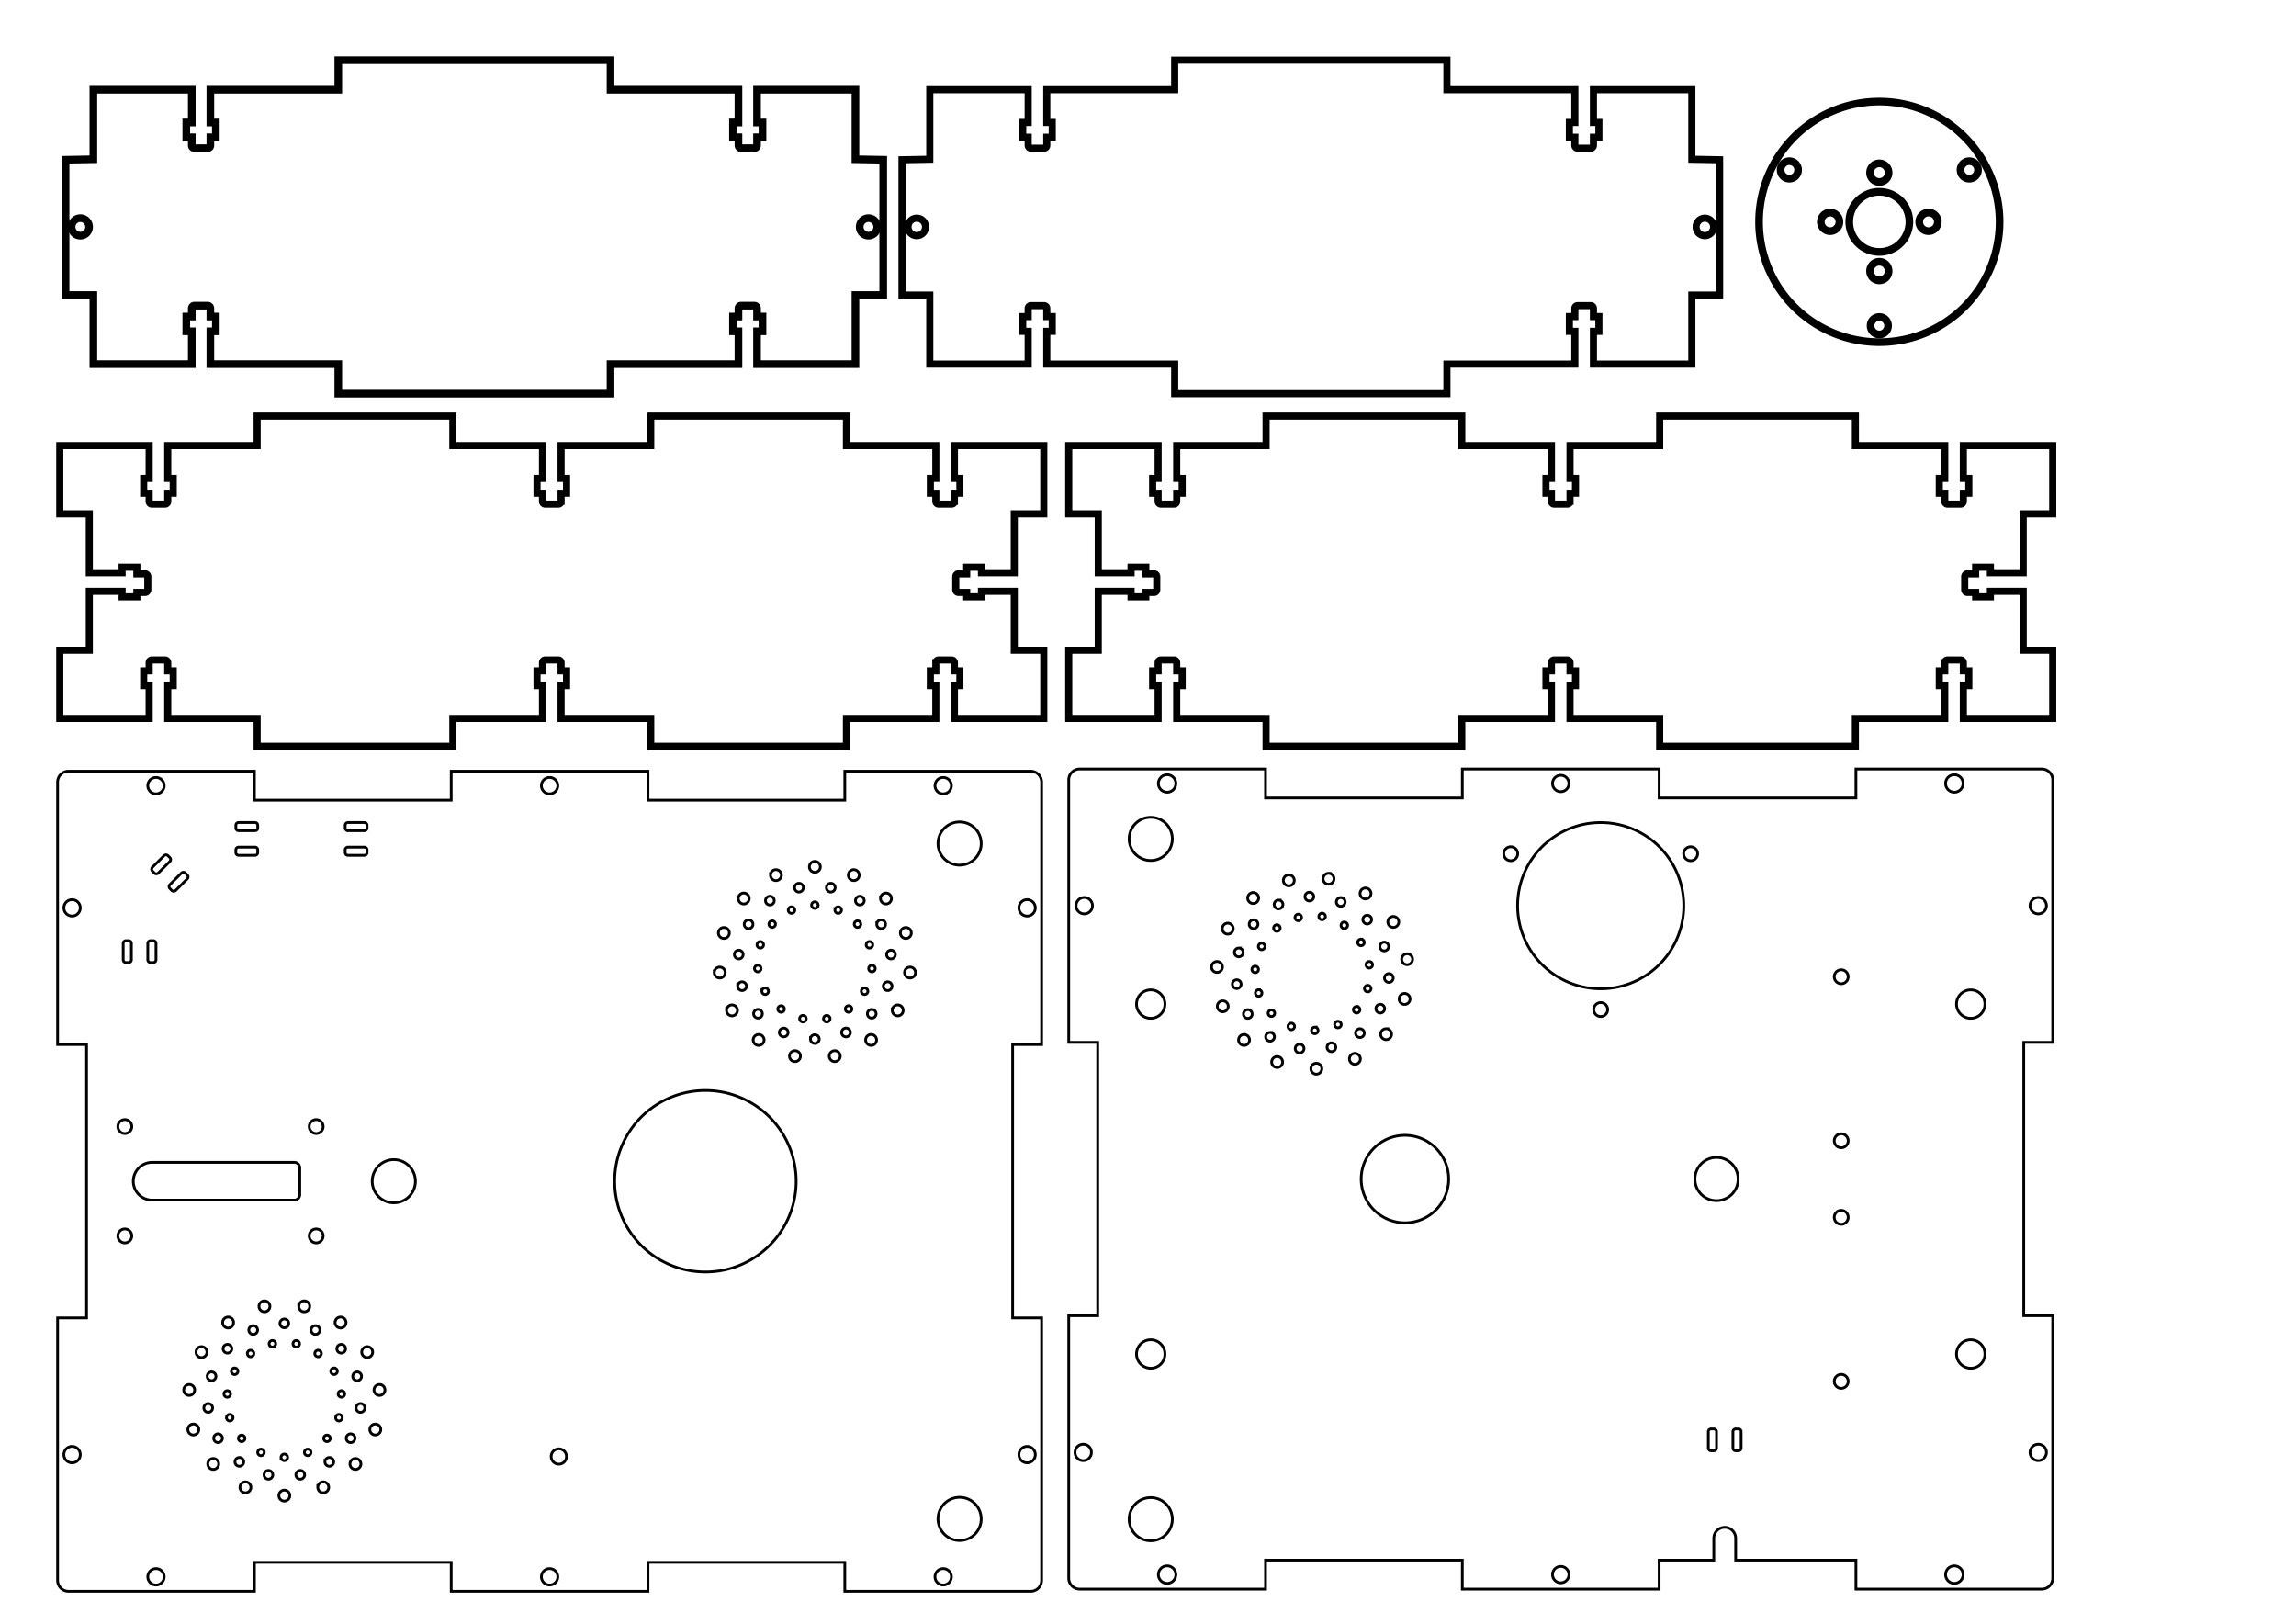 <?xml version="1.0" encoding="UTF-8" standalone="no"?>
<!-- Created with Inkscape (http://www.inkscape.org/) -->

<svg
   xmlns:shaper="http://www.shapertools.com/namespaces/shaper"
   xmlns:dc="http://purl.org/dc/elements/1.1/"
   xmlns:cc="http://creativecommons.org/ns#"
   xmlns:rdf="http://www.w3.org/1999/02/22-rdf-syntax-ns#"
   xmlns:svg="http://www.w3.org/2000/svg"
   xmlns="http://www.w3.org/2000/svg"
   xmlns:sodipodi="http://sodipodi.sourceforge.net/DTD/sodipodi-0.dtd"
   xmlns:inkscape="http://www.inkscape.org/namespaces/inkscape"
   width="420mm"
   height="297mm"
   viewBox="0 0 420 297"
   version="1.1"
   id="svg1033"
   inkscape:version="0.92.5 (2060ec1f9f, 2020-04-08)"
   sodipodi:docname="PMMA_A3_Laser-cutV2.svg"
   inkscape:export-filename="/media/guillaume/D-PC/KAL/Technique/ReducteurV3.0/legende_decoupePMMAA3.png"
   inkscape:export-xdpi="60.476189"
   inkscape:export-ydpi="60.476189">
  <defs
     id="defs1027" />
  <sodipodi:namedview
     id="base"
     pagecolor="#ffffff"
     bordercolor="#666666"
     borderopacity="1.0"
     inkscape:pageopacity="0.0"
     inkscape:pageshadow="2"
     inkscape:zoom="0.7"
     inkscape:cx="621.21886"
     inkscape:cy="670.70767"
     inkscape:document-units="mm"
     inkscape:current-layer="layer1"
     showgrid="false"
     inkscape:window-width="1872"
     inkscape:window-height="1016"
     inkscape:window-x="48"
     inkscape:window-y="27"
     inkscape:window-maximized="1" />
  <g
     inkscape:label="Calque 1"
     inkscape:groupmode="layer"
     id="layer1">
    <path
       style="vector-effect:non-scaling-stroke;fill:none;stroke:#000000;stroke-width:1.3;stroke-miterlimit:4;stroke-dasharray:none;stroke-opacity:1;fill-opacity:1"
       id="path2"
       shaper:pathType="exterior"
       shaper:cutDepth="0"
       d="m 82.837,131.4 h 16.4 v -6 h -1 v -2.7 h 1 v -1.5 a 0.5,0.5 0 0 1 0.5,-0.5 h 2.4 a 0.5,0.5 0 0 1 0.5,0.5 v 1.5 h 1 v 2.7 h -1 v 6 h 16.4 v 5.1 h 35.8 v -5.1 h 16.35 v -6 h -1 v -2.7 h 1 v -1.5 a 0.5,0.5 0 0 1 0.5,-0.5 h 2.4 a 0.5,0.5 0 0 1 0.5,0.5 v 1.5 h 1 v 2.7 h -1 v 6 h 16.35 v -12.475 h -5.4 V 108.15 h -6 v 1 h -2.7 v -0.798 h -1.5 a 0.5,0.5 0 0 1 -0.5,-0.5 v -2.4 a 0.5,0.5 0 0 1 0.5,-0.5 h 1.5 V 103.75 h 2.7 v 1 h 6 V 93.975 h 5.4 V 81.5 h -16.35 v 6 h 1 v 2.7 h -1 v 1.5 a 0.5,0.5 0 0 1 -0.5,0.5 h -2.4 a 0.5,0.5 0 0 1 -0.5,-0.5 v -1.5 h -1 v -2.7 h 1 V 81.5 h -16.35 v -5.4 h -35.8 V 81.5 h -16.4 v 6 h 1 v 2.7 h -1 v 1.5 a 0.5,0.5 0 0 1 -0.5,0.5 h -2.4 a 0.5,0.5 0 0 1 -0.5,-0.5 v -1.5 h -1 v -2.7 h 1 V 81.5 h -16.4 v -5.4 h -35.8 V 81.5 h -16.35 v 6 h 1 v 2.7 h -1 v 1.5 a 0.5,0.5 0 0 1 -0.5,0.5 h -2.4 a 0.5,0.5 0 0 1 -0.5,-0.5 v -1.5 h -1 v -2.7 h 1 V 81.5 h -16.35 v 12.475 h 5.4 V 104.75 h 6 v -1 h 2.7 v 1.202 h 1.5 a 0.5,0.5 0 0 1 0.5,0.5 v 2.4 a 0.5,0.5 0 0 1 -0.5,0.5 h -1.5 V 109.15 h -2.7 v -1 h -6 v 10.775 h -5.4 V 131.4 h 16.35 v -6 h -1 v -2.7 h 1 v -1.5 a 0.5,0.5 0 0 1 0.5,-0.5 h 2.4 a 0.5,0.5 0 0 1 0.5,0.5 v 1.5 h 1 v 2.7 h -1 v 6 h 16.35 v 5.1 h 35.8 z"
       inkscape:connector-curvature="0" />
    <path
       inkscape:connector-curvature="0"
       d="m 214.882,66.6 v 5.4 h 49.8 v -5.4 h 23.4 v -6 h -1 v -2.7 h 1 v -1.5 a 0.5,0.5 0 0 1 0.5,-0.5 h 2.4 a 0.5,0.5 0 0 1 0.5,0.5 v 1.5 h 1 v 2.7 h -1 v 6 h 18 V 53.969 h 5.082 V 29.219 l -5.082,-0.094 v -12.725 h -18 v 6 h 1 v 2.7 h -1 v 1.5 a 0.5,0.5 0 0 1 -0.5,0.5 h -2.4 a 0.5,0.5 0 0 1 -0.5,-0.5 v -1.5 h -1 v -2.7 h 1 v -6 h -23.4 v -5.4 h -49.8 v 5.4 h -23.4 v 6 h 1 v 2.7 h -1 v 1.5 a 0.5,0.5 0 0 1 -0.5,0.5 h -2.4 a 0.5,0.5 0 0 1 -0.5,-0.5 v -1.5 h -1 v -2.7 h 1 v -6 h -18 v 12.725 l -5.082,0.094 v 24.75 h 5.082 v 12.631 h 18 v -6 h -1 v -2.7 h 1 v -1.5 a 0.5,0.5 0 0 1 0.5,-0.5 h 2.4 a 0.5,0.5 0 0 1 0.5,0.5 v 1.5 h 1 v 2.7 h -1 v 6 z"
       shaper:cutDepth="0"
       shaper:pathType="exterior"
       id="path2-3"
       style="vector-effect:non-scaling-stroke;fill:none;stroke:#000000;stroke-width:1.3;stroke-miterlimit:4;stroke-dasharray:none;stroke-opacity:1" />
    <path
       inkscape:connector-curvature="0"
       d="m 310.264,41.5 a 1.6,1.6 0 1 0 3.2,0 1.6,1.6 0 1 0 -3.2,0 z"
       shaper:cutDepth="0"
       shaper:pathType="interior"
       id="path4"
       style="vector-effect:non-scaling-stroke;fill:none;stroke:#000000;stroke-width:1.3;stroke-miterlimit:4;stroke-dasharray:none;stroke-opacity:1" />
    <path
       inkscape:connector-curvature="0"
       d="m 166.1,41.5 a 1.6,1.6 0 1 0 3.2,0 1.6,1.6 0 1 0 -3.2,0 z"
       shaper:cutDepth="0"
       shaper:pathType="interior"
       id="path6"
       style="vector-effect:non-scaling-stroke;fill:none;stroke:#000000;stroke-width:1.3;stroke-miterlimit:4;stroke-dasharray:none;stroke-opacity:1" />
    <path
       inkscape:connector-curvature="0"
       style="vector-effect:non-scaling-stroke;fill:none;stroke:#000000;stroke-width:1.4;stroke-opacity:1;stroke-miterlimit:4;stroke-dasharray:none"
       id="path2-61"
       shaper:pathType="exterior"
       shaper:cutDepth="0"
       d="m 321.781,40.578 a 22,22 0 1 0 44,0 22,22 0 1 0 -44,0 z" />
    <path
       inkscape:connector-curvature="0"
       style="vector-effect:non-scaling-stroke;fill:none;stroke:#000000;stroke-width:1.4;stroke-opacity:1;stroke-miterlimit:4;stroke-dasharray:none"
       id="path4-0"
       shaper:pathType="interior"
       shaper:cutDepth="0"
       d="m 342.081,49.578 a 1.7,1.7 0 1 0 3.4,0 1.7,1.7 0 1 0 -3.4,0 z" />
    <path
       inkscape:connector-curvature="0"
       style="vector-effect:non-scaling-stroke;fill:none;stroke:#000000;stroke-width:1.4;stroke-opacity:1;stroke-miterlimit:4;stroke-dasharray:none"
       id="path6-6"
       shaper:pathType="interior"
       shaper:cutDepth="0"
       d="m 351.081,40.578 a 1.7,1.7 0 1 0 3.4,0 1.7,1.7 0 1 0 -3.4,0 z" />
    <path
       inkscape:connector-curvature="0"
       style="vector-effect:non-scaling-stroke;fill:none;stroke:#000000;stroke-width:1.4;stroke-opacity:1;stroke-miterlimit:4;stroke-dasharray:none"
       id="path8-1"
       shaper:pathType="interior"
       shaper:cutDepth="0"
       d="m 325.726,31.078 a 1.6,1.6 0 1 0 3.2,0 1.6,1.6 0 1 0 -3.2,0 z" />
    <path
       inkscape:connector-curvature="0"
       style="vector-effect:non-scaling-stroke;fill:none;stroke:#000000;stroke-width:1.4;stroke-opacity:1;stroke-miterlimit:4;stroke-dasharray:none"
       id="path10-5"
       shaper:pathType="interior"
       shaper:cutDepth="0"
       d="m 342.181,59.578 a 1.6,1.6 0 1 0 3.2,0 1.6,1.6 0 1 0 -3.2,0 z" />
    <path
       inkscape:connector-curvature="0"
       style="vector-effect:non-scaling-stroke;fill:none;stroke:#000000;stroke-width:1.4;stroke-opacity:1;stroke-miterlimit:4;stroke-dasharray:none"
       id="path12-9"
       shaper:pathType="interior"
       shaper:cutDepth="0"
       d="m 358.635,31.078 a 1.6,1.6 0 1 0 3.2,0 1.6,1.6 0 1 0 -3.2,0 z" />
    <path
       inkscape:connector-curvature="0"
       style="vector-effect:non-scaling-stroke;fill:none;stroke:#000000;stroke-width:1.4;stroke-opacity:1;stroke-miterlimit:4;stroke-dasharray:none"
       id="path14-4"
       shaper:pathType="interior"
       shaper:cutDepth="0"
       d="m 333.081,40.578 a 1.7,1.7 0 1 0 3.4,0 1.7,1.7 0 1 0 -3.4,0 z" />
    <path
       inkscape:connector-curvature="0"
       style="vector-effect:non-scaling-stroke;fill:none;stroke:#000000;stroke-width:1.4;stroke-opacity:1;stroke-miterlimit:4;stroke-dasharray:none"
       id="path16-9"
       shaper:pathType="interior"
       shaper:cutDepth="0"
       d="m 342.081,31.578 a 1.7,1.7 0 1 0 3.4,0 1.7,1.7 0 1 0 -3.4,0 z" />
    <path
       inkscape:connector-curvature="0"
       style="vector-effect:non-scaling-stroke;fill:none;stroke:#000000;stroke-width:1.4;stroke-opacity:1;stroke-miterlimit:4;stroke-dasharray:none"
       id="path18-0"
       shaper:pathType="interior"
       shaper:cutDepth="0"
       d="m 338.281,40.578 a 5.5,5.5 0 1 0 11,0 5.5,5.5 0 1 0 -11,0 z" />
    <path
       style="vector-effect:non-scaling-stroke;fill:none;stroke:#000000;stroke-width:1.3;stroke-miterlimit:4;stroke-dasharray:none;stroke-opacity:1"
       id="path2-1"
       shaper:pathType="exterior"
       shaper:cutDepth="0"
       d="m 267.4,131.4 h 16.4 v -6 h -1 v -2.7 h 1 v -1.5 a 0.5,0.5 0 0 1 0.5,-0.5 h 2.4 a 0.5,0.5 0 0 1 0.5,0.5 v 1.5 h 1 v 2.7 h -1 v 6 h 16.4 v 5.1 h 35.8 v -5.1 h 16.35 v -6 h -1 v -2.7 h 1 v -1.5 a 0.5,0.5 0 0 1 0.5,-0.5 h 2.4 a 0.5,0.5 0 0 1 0.5,0.5 v 1.5 h 1 v 2.7 h -1 v 6 h 16.35 v -12.475 h -5.4 V 108.15 h -6 v 1 h -2.7 v -0.798 h -1.5 a 0.5,0.5 0 0 1 -0.5,-0.5 v -2.4 a 0.5,0.5 0 0 1 0.5,-0.5 h 1.5 V 103.75 h 2.7 v 1 h 6 V 93.975 h 5.4 V 81.5 h -16.35 v 6 h 1 v 2.7 h -1 v 1.5 a 0.5,0.5 0 0 1 -0.5,0.5 h -2.4 a 0.5,0.5 0 0 1 -0.5,-0.5 v -1.5 h -1 v -2.7 h 1 v -6 h -16.35 v -5.4 h -35.8 V 81.5 h -16.4 v 6 h 1 v 2.7 h -1 v 1.5 a 0.5,0.5 0 0 1 -0.5,0.5 h -2.4 a 0.5,0.5 0 0 1 -0.5,-0.5 v -1.5 h -1 v -2.7 h 1 v -6 h -16.4 v -5.4 h -35.8 V 81.5 H 215.25 v 6 h 1 v 2.7 h -1 v 1.5 a 0.5,0.5 0 0 1 -0.5,0.5 h -2.4 a 0.5,0.5 0 0 1 -0.5,-0.5 v -1.5 h -1 v -2.7 h 1 v -6 H 195.5 v 12.475 h 5.4 v 10.775 h 6 v -1 h 2.7 v 1.202 h 1.5 a 0.5,0.5 0 0 1 0.5,0.5 v 2.4 a 0.5,0.5 0 0 1 -0.5,0.5 h -1.5 V 109.15 h -2.7 v -1 h -6 v 10.775 h -5.4 V 131.4 h 16.35 v -6 h -1 v -2.7 h 1 v -1.5 a 0.5,0.5 0 0 1 0.5,-0.5 h 2.4 a 0.5,0.5 0 0 1 0.5,0.5 v 1.5 h 1 v 2.7 h -1 v 6 h 16.35 v 5.1 h 35.8 z"
       inkscape:connector-curvature="0" />
    <path
       inkscape:connector-curvature="0"
       d="m 61.882,66.6 v 5.4 H 111.682 v -5.4 h 23.4 v -6 h -1 v -2.7 h 1 v -1.5 a 0.5,0.5 0 0 1 0.5,-0.5 h 2.4 a 0.5,0.5 0 0 1 0.5,0.5 v 1.5 h 1 v 2.7 h -1 v 6 h 18 V 53.969 h 5.082 V 29.219 l -5.082,-0.094 v -12.725 h -18 v 6 h 1 v 2.7 h -1 v 1.5 a 0.5,0.5 0 0 1 -0.5,0.5 h -2.4 a 0.5,0.5 0 0 1 -0.5,-0.5 v -1.5 h -1 v -2.7 h 1 v -6 h -23.4 v -5.4 H 61.882 v 5.4 h -23.4 v 6 h 1 v 2.7 h -1 v 1.5 a 0.5,0.5 0 0 1 -0.5,0.5 h -2.4 a 0.5,0.5 0 0 1 -0.5,-0.5 v -1.5 h -1 v -2.7 h 1 v -6 h -18 v 12.725 l -5.082,0.094 v 24.75 h 5.082 v 12.631 h 18 v -6 h -1 v -2.7 h 1 v -1.5 a 0.5,0.5 0 0 1 0.5,-0.5 h 2.4 a 0.5,0.5 0 0 1 0.5,0.5 v 1.5 h 1 v 2.7 h -1 v 6 z"
       shaper:cutDepth="0"
       shaper:pathType="exterior"
       id="path2-3-3"
       style="vector-effect:non-scaling-stroke;fill:none;stroke:#000000;stroke-width:1.4;stroke-miterlimit:4;stroke-dasharray:none;stroke-opacity:1" />
    <path
       inkscape:connector-curvature="0"
       d="m 157.264,41.5 a 1.6,1.6 0 1 0 3.2,0 1.6,1.6 0 1 0 -3.2,0 z"
       shaper:cutDepth="0"
       shaper:pathType="interior"
       id="path4-04"
       style="vector-effect:non-scaling-stroke;fill:none;stroke:#000000;stroke-width:1.4;stroke-miterlimit:4;stroke-dasharray:none;stroke-opacity:1" />
    <path
       inkscape:connector-curvature="0"
       d="m 13.1,41.5 a 1.6,1.6 0 1 0 3.2,0 1.6,1.6 0 1 0 -3.2,0 z"
       shaper:cutDepth="0"
       shaper:pathType="interior"
       id="path6-4"
       style="vector-effect:non-scaling-stroke;fill:none;stroke:#000000;stroke-width:1.4;stroke-miterlimit:4;stroke-dasharray:none;stroke-opacity:1" />
    <path
       d="m 27.037,143.694 a 1.5,1.5 0 1 0 3,0 1.5,1.5 0 1 0 -3,0 z m 72,0 a 1.5,1.5 0 1 0 3,0 1.5,1.5 0 1 0 -3,0 z m 13.4,72.35 a 16.6,16.6 0 1 0 33.2,0 16.6,16.6 0 1 0 -33.2,0 z m 73.95,50 a 1.5,1.5 0 1 0 3,0 1.5,1.5 0 1 0 -3,0 z m -14.8,-111.765 a 3.95,3.95 0 1 0 7.9,0 3.95,3.95 0 1 0 -7.9,0 z m -103.5,61.765 a 3.95,3.95 0 1 0 7.9,0 3.95,3.95 0 1 0 -7.9,0 z m -56.4,-50 a 1.5,1.5 0 1 0 3,0 1.5,1.5 0 1 0 -3,0 z m 159.9,111.765 a 3.95,3.95 0 1 0 7.9,0 3.95,3.95 0 1 0 -7.9,0 z m -0.55,10.585 a 1.5,1.5 0 1 0 3,0 1.5,1.5 0 1 0 -3,0 z M 21.562,226.044 a 1.275,1.275 0 1 0 2.55,0 1.275,1.275 0 1 0 -2.55,0 z m 164.825,-60 a 1.5,1.5 0 1 0 3,0 1.5,1.5 0 1 0 -3,0 z m -174.7,100 a 1.5,1.5 0 1 0 3,0 1.5,1.5 0 1 0 -3,0 z m 89.134,0.346 a 1.4,1.4 0 1 0 2.8,0 1.4,1.4 0 1 0 -2.8,0 z M 171.037,143.694 a 1.5,1.5 0 1 0 3,0 1.5,1.5 0 1 0 -3,0 z m -144,144.7 a 1.5,1.5 0 1 0 3,0 1.5,1.5 0 1 0 -3,0 z m -5.475,-82.35 a 1.275,1.275 0 1 0 2.55,0 1.275,1.275 0 1 0 -2.55,0 z m 35,20 a 1.275,1.275 0 1 0 2.55,0 1.275,1.275 0 1 0 -2.55,0 z m -28.725,-6.55 a 3.45,3.45 0 0 1 0,-6.9 h 26 a 1,1 0 0 1 1,1 v 4.9 a 1,1 0 0 1 -1,1 z m 71.2,68.9 a 1.5,1.5 0 1 0 3,0 1.5,1.5 0 1 0 -3,0 z m -42.475,-82.35 a 1.275,1.275 0 1 0 2.55,0 1.275,1.275 0 1 0 -2.55,0 z m 99.928,-41.326 a 0.8,0.8 0 1 0 1.6,0 0.8,0.8 0 1 0 -1.6,0 z m 1.064,16.576 a 0.6,0.6 0 1 0 1.2,0 0.6,0.6 0 1 0 -1.2,0 z m -6.91,5.021 a 0.6,0.6 0 1 0 1.2,0 0.6,0.6 0 1 0 -1.2,0 z m -2.183,-20.771 a 0.6,0.6 0 1 0 1.2,0 0.6,0.6 0 1 0 -1.2,0 z m 13.115,14.826 a 0.8,0.8 0 1 0 1.6,0 0.8,0.8 0 1 0 -1.6,0 z m -26.52,-16.036 a 1,1 0 1 0 2,0 1,1 0 1 0 -2,0 z m 23.291,25.868 a 1,1 0 1 0 2,0 1,1 0 1 0 -2,0 z m -26.93,-19.566 a 1,1 0 1 0 2,0 1,1 0 1 0 -2,0 z m 24.847,-1.618 a 0.6,0.6 0 1 0 1.2,0 0.6,0.6 0 1 0 -1.2,0 z m -4.565,24.143 a 1,1 0 1 0 2,0 1,1 0 1 0 -2,0 z m -3.638,-34.618 a 1,1 0 1 0 2,0 1,1 0 1 0 -2,0 z m 6.572,25.995 a 0.6,0.6 0 1 0 1.2,0 0.6,0.6 0 1 0 -1.2,0 z M 54.124,269.738 a 0.8,0.8 0 1 0 1.6,0 0.8,0.8 0 1 0 -1.6,0 z m -6.981,-4.102 a 0.6,0.6 0 1 0 1.2,0 0.6,0.6 0 1 0 -1.2,0 z m 3.871,7.908 a 1,1 0 1 0 2,0 1,1 0 1 0 -2,0 z m 0.4,-7 a 0.6,0.6 0 1 0 1.2,0 0.6,0.6 0 1 0 -1.2,0 z M 45.519,243.254 a 0.8,0.8 0 1 0 1.6,0 0.8,0.8 0 1 0 -1.6,0 z m 16.337,11.692 a 0.6,0.6 0 1 0 1.2,0 0.6,0.6 0 1 0 -1.2,0 z m -20.429,4.342 a 0.6,0.6 0 1 0 1.2,0 0.6,0.6 0 1 0 -1.2,0 z M 57.585,247.549 a 0.6,0.6 0 1 0 1.2,0 0.6,0.6 0 1 0 -1.2,0 z m -15.265,3.245 a 0.6,0.6 0 1 0 1.2,0 0.6,0.6 0 1 0 -1.2,0 z m 23.849,-3.5 a 1,1 0 1 0 2,0 1,1 0 1 0 -2,0 z m -23.184,20.076 a 0.8,0.8 0 1 0 1.6,0 0.8,0.8 0 1 0 -1.6,0 z m 21.544,-15.652 a 0.8,0.8 0 1 0 1.6,0 0.8,0.8 0 1 0 -1.6,0 z m -20.633,20.313 a 1,1 0 1 0 2,0 1,1 0 1 0 -2,0 z m 16.611,-21.237 a 0.6,0.6 0 1 0 1.2,0 0.6,0.6 0 1 0 -1.2,0 z m -26.897,3.421 a 1,1 0 1 0 2,0 1,1 0 1 0 -2,0 z m 5.48,8.829 a 0.8,0.8 0 1 0 1.6,0 0.8,0.8 0 1 0 -1.6,0 z m -1.799,-5.537 a 0.8,0.8 0 1 0 1.6,0 0.8,0.8 0 1 0 -1.6,0 z m 24.109,1.781 a 0.6,0.6 0 1 0 1.2,0 0.6,0.6 0 1 0 -1.2,0 z m -5.715,6.348 a 0.6,0.6 0 1 0 1.2,0 0.6,0.6 0 1 0 -1.2,0 z m 8.334,2.118 a 1,1 0 1 0 2,0 1,1 0 1 0 -2,0 z M 47.375,238.926 a 1,1 0 1 0 2,0 1,1 0 1 0 -2,0 z m 15.963,24.118 a 0.8,0.8 0 1 0 1.6,0 0.8,0.8 0 1 0 -1.6,0 z m 75.137,-90.245 a 0.6,0.6 0 1 0 1.2,0 0.6,0.6 0 1 0 -1.2,0 z m 16.704,-12.742 a 1,1 0 1 0 2,0 1,1 0 1 0 -2,0 z m 3.725,17.085 a 0.6,0.6 0 1 0 1.2,0 0.6,0.6 0 1 0 -1.2,0 z m 3.281,-2.561 a 0.8,0.8 0 1 0 1.6,0 0.8,0.8 0 1 0 -1.6,0 z m 2.52,-3.944 a 1,1 0 1 0 2,0 1,1 0 1 0 -2,0 z m -24.047,-1.618 a 0.6,0.6 0 1 0 1.2,0 0.6,0.6 0 1 0 -1.2,0 z m 17.789,3.781 a 0.6,0.6 0 1 0 1.2,0 0.6,0.6 0 1 0 -1.2,0 z m 0.218,12.613 a 0.8,0.8 0 1 0 1.6,0 0.8,0.8 0 1 0 -1.6,0 z m -20.89,4.79 a 1,1 0 1 0 2,0 1,1 0 1 0 -2,0 z m -7.118,-12.329 a 1,1 0 1 0 2,0 1,1 0 1 0 -2,0 z m 22.075,-11.421 a 0.6,0.6 0 1 0 1.2,0 0.6,0.6 0 1 0 -1.2,0 z m -16.595,2.592 a 0.8,0.8 0 1 0 1.6,0 0.8,0.8 0 1 0 -1.6,0 z m -1.799,5.537 a 0.8,0.8 0 1 0 1.6,0 0.8,0.8 0 1 0 -1.6,0 z m 6.605,-14.524 a 1,1 0 1 0 2,0 1,1 0 1 0 -2,0 z m 20.123,4.277 a 1,1 0 1 0 2,0 1,1 0 1 0 -2,0 z m 2.15,20.46 a 1,1 0 1 0 2,0 1,1 0 1 0 -2,0 z m -2.831,-15.75 a 0.8,0.8 0 1 0 1.6,0 0.8,0.8 0 1 0 -1.6,0 z m -25.439,11.326 a 0.8,0.8 0 1 0 1.6,0 0.8,0.8 0 1 0 -1.6,0 z m -2.041,4.424 a 1,1 0 1 0 2,0 1,1 0 1 0 -2,0 z m 15.355,5.25 a 0.8,0.8 0 1 0 1.6,0 0.8,0.8 0 1 0 -1.6,0 z m -5.972,-5.505 a 0.6,0.6 0 1 0 1.2,0 0.6,0.6 0 1 0 -1.2,0 z m 0.277,4.295 a 0.8,0.8 0 1 0 1.6,0 0.8,0.8 0 1 0 -1.6,0 z m -74.149,65.381 a 1,1 0 1 0 2,0 1,1 0 1 0 -2,0 z m -0.761,7.237 a 1,1 0 1 0 2,0 1,1 0 1 0 -2,0 z m -19.354,8.286 a 0.8,0.8 0 1 0 1.6,0 0.8,0.8 0 1 0 -1.6,0 z m 12.997,-27.852 a 1,1 0 1 0 2,0 1,1 0 1 0 -2,0 z M 43.61,263.069 a 0.6,0.6 0 1 0 1.2,0 0.6,0.6 0 1 0 -1.2,0 z m 7.603,-21.026 a 0.8,0.8 0 1 0 1.6,0 0.8,0.8 0 1 0 -1.6,0 z m -13.205,25.71 a 1,1 0 1 0 2,0 1,1 0 1 0 -2,0 z m 15.588,-21.98 a 0.6,0.6 0 1 0 1.2,0 0.6,0.6 0 1 0 -1.2,0 z m -17.739,1.521 a 1,1 0 1 0 2,0 1,1 0 1 0 -2,0 z m -1.488,14.158 a 1,1 0 1 0 2,0 1,1 0 1 0 -2,0 z m 22.538,-18.197 a 0.8,0.8 0 1 0 1.6,0 0.8,0.8 0 1 0 -1.6,0 z m 8.229,14.253 a 0.8,0.8 0 1 0 1.6,0 0.8,0.8 0 1 0 -1.6,0 z m -3.519,-10.831 a 0.8,0.8 0 1 0 1.6,0 0.8,0.8 0 1 0 -1.6,0 z m -16.376,0.873 a 0.6,0.6 0 1 0 1.2,0 0.6,0.6 0 1 0 -1.2,0 z m 3.989,-1.776 a 0.6,0.6 0 1 0 1.2,0 0.6,0.6 0 1 0 -1.2,0 z m -8.259,9.173 a 0.6,0.6 0 1 0 1.2,0 0.6,0.6 0 1 0 -1.2,0 z m -3.072,-3.229 a 0.8,0.8 0 1 0 1.6,0 0.8,0.8 0 1 0 -1.6,0 z m 2.911,-5.042 a 0.8,0.8 0 1 0 1.6,0 0.8,0.8 0 1 0 -1.6,0 z m -0.082,-4.79 a 1,1 0 1 0 2,0 1,1 0 1 0 -2,0 z m 18.489,21.184 a 0.6,0.6 0 1 0 1.2,0 0.6,0.6 0 1 0 -1.2,0 z m -1.085,8.961 a 1,1 0 1 0 2,0 1,1 0 1 0 -2,0 z m 1.311,-4.661 a 0.8,0.8 0 1 0 1.6,0 0.8,0.8 0 1 0 -1.6,0 z m -4.791,-28.444 a 1,1 0 1 0 2,0 1,1 0 1 0 -2,0 z m 84.716,-57.632 a 0.6,0.6 0 1 0 1.2,0 0.6,0.6 0 1 0 -1.2,0 z m 5.983,-18.944 a 0.8,0.8 0 1 0 1.6,0 0.8,0.8 0 1 0 -1.6,0 z m 20.115,15.523 a 1,1 0 1 0 2,0 1,1 0 1 0 -2,0 z m -21.043,15.288 a 1,1 0 1 0 2,0 1,1 0 1 0 -2,0 z m -0.232,-26.71 a 0.6,0.6 0 1 0 1.2,0 0.6,0.6 0 1 0 -1.2,0 z m 6.981,-4.102 a 0.8,0.8 0 1 0 1.6,0 0.8,0.8 0 1 0 -1.6,0 z m 2.784,26.484 a 0.8,0.8 0 1 0 1.6,0 0.8,0.8 0 1 0 -1.6,0 z M 138.018,177.141 a 0.6,0.6 0 1 0 1.2,0 0.6,0.6 0 1 0 -1.2,0 z m -0.162,8.27 a 0.8,0.8 0 1 0 1.6,0 0.8,0.8 0 1 0 -1.6,0 z m 2.175,-20.694 a 0.8,0.8 0 1 0 1.6,0 0.8,0.8 0 1 0 -1.6,0 z m 6.246,21.597 a 0.6,0.6 0 1 0 1.2,0 0.6,0.6 0 1 0 -1.2,0 z m -83.131,-30.38 v -0.5 a 0.5,0.5 0 0 1 0.5,-0.5 h 3 a 0.5,0.5 0 0 1 0.5,0.5 v 0.5 a 0.5,0.5 0 0 1 -0.5,0.5 h -3 a 0.5,0.5 0 0 1 -0.5,-0.5 z m -20,0 v -0.5 a 0.5,0.5 0 0 1 0.5,-0.5 h 3 a 0.5,0.5 0 0 1 0.5,0.5 v 0.5 a 0.5,0.5 0 0 1 -0.5,0.5 h -3 a 0.5,0.5 0 0 1 -0.5,-0.5 z M 23.537,176.044 h -0.5 a 0.5,0.5 0 0 1 -0.5,-0.5 v -3 a 0.5,0.5 0 0 1 0.5,-0.5 h 0.5 a 0.5,0.5 0 0 1 0.5,0.5 v 3 a 0.5,0.5 0 0 1 -0.5,0.5 z m 4.708,-16.366 -0.354,-0.354 a 0.5,0.5 0 0 1 0,-0.707 l 2.121,-2.121 a 0.5,0.5 0 0 1 0.707,0 l 0.354,0.354 a 0.5,0.5 0 0 1 0,0.707 l -2.121,2.121 a 0.5,0.5 0 0 1 -0.707,0 z m 35.402,-7.744 a 0.5,0.5 0 0 1 -0.5,-0.5 v -0.5 a 0.5,0.5 0 0 1 0.5,-0.5 h 3 a 0.5,0.5 0 0 1 0.5,0.5 v 0.5 a 0.5,0.5 0 0 1 -0.5,0.5 z m -20.5,-0.5 v -0.5 a 0.5,0.5 0 0 1 0.5,-0.5 h 3 a 0.5,0.5 0 0 1 0.5,0.5 v 0.5 a 0.5,0.5 0 0 1 -0.5,0.5 h -3 a 0.5,0.5 0 0 1 -0.5,-0.5 z M 27.537,172.044 h 0.5 a 0.5,0.5 0 0 1 0.5,0.5 v 3 a 0.5,0.5 0 0 1 -0.5,0.5 h -0.5 a 0.5,0.5 0 0 1 -0.5,-0.5 v -3 a 0.5,0.5 0 0 1 0.5,-0.5 z m 3.89,-9.184 -0.354,-0.354 a 0.5,0.5 0 0 1 0,-0.707 l 2.121,-2.121 a 0.5,0.5 0 0 1 0.707,0 l 0.354,0.354 a 0.5,0.5 0 0 1 0,0.707 l -2.121,2.121 a 0.5,0.5 0 0 1 -0.707,0 z M 154.537,291.044 h 34 a 2,2 0 0 0 2,-2 v -48 h -5.3 v -50 h 5.3 v -48 a 2,2 0 0 0 -2,-2 h -34 v 5.3 h -36 v -5.3 h -36 v 5.3 h -36 v -5.3 h -34 a 2,2 0 0 0 -2,2 v 48 h 5.3 v 50 h -5.3 v 48 a 2,2 0 0 0 2,2 h 34 v -5.3 h 36 v 5.3 h 36 v -5.3 h 36 z"
       style="fill:none;stroke:#000000;stroke-width:0.5;stroke-miterlimit:4;stroke-dasharray:none;stroke-opacity:1"
       id="path238"
       inkscape:connector-curvature="0" />
    <path
       d="m 230.791,172.497 a 0.6,0.6 0 1 0 0,1.2 0.6,0.6 0 1 0 0,-1.2 z m 19.688,3.357 a 0.6,0.6 0 1 0 0,1.2 0.6,0.6 0 1 0 0,-1.2 z m -20.868,0.846 a 0.6,0.6 0 1 0 0,1.2 0.6,0.6 0 1 0 0,-1.2 z m 25.267,-9.084 a 1,1 0 1 0 0,2 1,1 0 1 0 0,-2 z m -15.356,-4.431 a 0.8,0.8 0 1 0 0,1.6 0.8,0.8 0 1 0 0,-1.6 z m 10.583,4.207 a 0.8,0.8 0 1 0 0,1.6 0.8,0.8 0 1 0 0,-1.6 z m -27.48,8.459 a 1,1 0 1 0 0,2 1,1 0 1 0 0,-2 z m 1.053,7.2 a 1,1 0 1 0 0,2 1,1 0 1 0 0,-2 z m 25.092,5.106 a 0.8,0.8 0 1 0 0,1.6 0.8,0.8 0 1 0 0,-1.6 z m -22.534,-8.957 a 0.8,0.8 0 1 0 0,1.6 0.8,0.8 0 1 0 0,-1.6 z m 2.022,5.459 a 0.8,0.8 0 1 0 0,1.6 0.8,0.8 0 1 0 0,-1.6 z m 9.233,-17.459 a 0.6,0.6 0 1 0 0,1.2 0.6,0.6 0 1 0 0,-1.2 z m 14.996,16.477 a 0.8,0.8 0 1 0 0,1.6 0.8,0.8 0 1 0 0,-1.6 z m 1.573,-5.605 a 0.8,0.8 0 1 0 0,1.6 0.8,0.8 0 1 0 0,-1.6 z m -21.734,10.753 a 0.8,0.8 0 1 0 0,1.6 0.8,0.8 0 1 0 0,-1.6 z m 10.705,-29.101 a 1,1 0 1 0 0,2 1,1 0 1 0 0,-2 z m -9.15,4.903 a 0.8,0.8 0 1 0 0,1.6 0.8,0.8 0 1 0 0,-1.6 z m 19.677,23.521 a 1,1 0 1 0 0,2 1,1 0 1 0 0,-2 z m 3.847,-13.706 a 1,1 0 1 0 0,2 1,1 0 1 0 0,-2 z m -9.234,9.637 a 0.6,0.6 0 1 0 0,1.2 0.6,0.6 0 1 0 0,-1.2 z m 0.792,-12.318 a 0.6,0.6 0 1 0 0,1.2 0.6,0.6 0 1 0 0,-1.2 z m -18.719,9.261 a 0.6,0.6 0 1 0 0,1.2 0.6,0.6 0 1 0 0,-1.2 z M 313.5,265.344 H 313 a 0.5,0.5 0 0 1 -0.5,-0.5 v -3 a 0.5,0.5 0 0 1 0.5,-0.5 h 0.5 a 0.5,0.5 0 0 1 0.5,0.5 v 3 a 0.5,0.5 0 0 1 -0.5,0.5 z m -80.922,-80.633 a 0.6,0.6 0 1 0 0,1.2 0.6,0.6 0 1 0 0,-1.2 z m -5.967,-11.319 a 0.8,0.8 0 1 0 0,1.6 0.8,0.8 0 1 0 0,-1.6 z m 13.905,14.474 a 0.6,0.6 0 1 0 0,1.2 0.6,0.6 0 1 0 0,-1.2 z m 4.23,-1.08 a 0.6,0.6 0 1 0 0,1.2 0.6,0.6 0 1 0 0,-1.2 z m 12.193,-5.082 a 1,1 0 1 0 0,2 1,1 0 1 0 0,-2 z m -16.14,12.757 a 1,1 0 1 0 0,2 1,1 0 1 0 0,-2 z m 4.462,-30.296 a 0.8,0.8 0 1 0 0,1.6 0.8,0.8 0 1 0 0,-1.6 z m -17.691,25.037 a 1,1 0 1 0 0,2 1,1 0 1 0 0,-2 z m 6.009,-20.065 a 0.6,0.6 0 1 0 0,1.2 0.6,0.6 0 1 0 0,-1.2 z m 9.974,21.602 a 0.8,0.8 0 1 0 0,1.6 0.8,0.8 0 1 0 0,-1.6 z m -1.698,-23.715 a 0.6,0.6 0 1 0 0,1.2 0.6,0.6 0 1 0 0,-1.2 z m -17.263,1.822 a 1,1 0 1 0 0,2 1,1 0 1 0 0,-2 z m 21.32,-0.209 a 0.6,0.6 0 1 0 0,1.2 0.6,0.6 0 1 0 0,-1.2 z m -16.674,-5.391 a 1,1 0 1 0 0,2 1,1 0 1 0 0,-2 z m 23.98,9.067 a 0.8,0.8 0 1 0 0,1.6 0.8,0.8 0 1 0 0,-1.6 z m -15.482,18.663 a 0.8,0.8 0 1 0 0,1.6 0.8,0.8 0 1 0 0,-1.6 z m -1.976,-30.957 a 1,1 0 1 0 0,2 1,1 0 1 0 0,-2 z m -2.135,33.218 a 1,1 0 1 0 0,2 1,1 0 1 0 0,-2 z m 14.224,-0.577 a 1,1 0 1 0 0,2 1,1 0 1 0 0,-2 z m 1.944,-30.248 a 1,1 0 1 0 0,2 1,1 0 1 0 0,-2 z m -20.479,5.825 a 0.8,0.8 0 1 0 0,1.6 0.8,0.8 0 1 0 0,-1.6 z m 6.897,18.896 a 0.6,0.6 0 1 0 0,1.2 0.6,0.6 0 1 0 0,-1.2 z m 13.988,-6.92 a 0.6,0.6 0 1 0 0,1.2 0.6,0.6 0 1 0 0,-1.2 z M 318.5,261.844 v 3 a 0.5,0.5 0 0 1 -0.5,0.5 h -0.5 a 0.5,0.5 0 0 1 -0.5,-0.5 v -3 a 0.5,0.5 0 0 1 0.5,-0.5 h 0.5 a 0.5,0.5 0 0 1 0.5,0.5 z m -108,-80.8 a 2.6,2.6 0 1 0 0,5.2 2.6,2.6 0 1 0 0,-5.2 z m 150,0 a 2.6,2.6 0 1 0 0,5.2 2.6,2.6 0 1 0 0,-5.2 z m -150,64 a 2.6,2.6 0 1 0 0,5.2 2.6,2.6 0 1 0 0,-5.2 z m 150,0 a 2.6,2.6 0 1 0 0,5.2 2.6,2.6 0 1 0 0,-5.2 z m -51.237,-90.175 a 1.275,1.275 0 1 0 0,2.55 1.275,1.275 0 1 0 0,-2.55 z m 27.546,52.5 a 1.275,1.275 0 1 0 0,2.55 1.275,1.275 0 1 0 0,-2.55 z M 213.5,286.394 a 1.6,1.6 0 1 0 0,3.2 1.6,1.6 0 1 0 0,-3.2 z m 0,-144.7 a 1.6,1.6 0 1 0 0,3.2 1.6,1.6 0 1 0 0,-3.2 z m 159.35,122.45 a 1.5,1.5 0 1 0 0,3 1.5,1.5 0 1 0 0,-3 z m -80.041,-80.775 a 1.275,1.275 0 1 0 0,2.55 1.275,1.275 0 1 0 0,-2.55 z M 285.5,141.794 a 1.5,1.5 0 1 0 0,3 1.5,1.5 0 1 0 0,-3 z m -87.35,122.35 a 1.5,1.5 0 1 0 0,3 1.5,1.5 0 1 0 0,-3 z m 138.659,-86.775 a 1.275,1.275 0 1 0 0,2.55 1.275,1.275 0 1 0 0,-2.55 z m -60.455,-22.5 a 1.275,1.275 0 1 0 0,2.55 1.275,1.275 0 1 0 0,-2.55 z M 357.5,286.394 a 1.6,1.6 0 1 0 0,3.2 1.6,1.6 0 1 0 0,-3.2 z m -64.691,-135.95 a 15.2,15.2 0 1 0 0,30.4 15.2,15.2 0 1 0 0,-30.4 z m -94.467,13.7 a 1.5,1.5 0 1 0 0,3 1.5,1.5 0 1 0 0,-3 z M 210.5,149.478 a 3.95,3.95 0 1 0 0,7.9 3.95,3.95 0 1 0 0,-7.9 z m 75,137.016 a 1.5,1.5 0 1 0 0,3 1.5,1.5 0 1 0 0,-3 z m 72,-144.8 a 1.6,1.6 0 1 0 0,3.2 1.6,1.6 0 1 0 0,-3.2 z m -20.691,109.675 a 1.275,1.275 0 1 0 0,2.55 1.275,1.275 0 1 0 0,-2.55 z M 257,207.644 a 8,8 0 1 0 0,16 8,8 0 1 0 0,-16 z m -46.5,66.266 a 3.95,3.95 0 1 0 0,7.9 3.95,3.95 0 1 0 0,-7.9 z M 314,211.694 a 3.95,3.95 0 1 0 0,7.9 3.95,3.95 0 1 0 0,-7.9 z M 372.85,164.144 a 1.5,1.5 0 1 0 0,3 1.5,1.5 0 1 0 0,-3 z m -36.041,57.225 a 1.275,1.275 0 1 0 0,2.55 1.275,1.275 0 1 0 0,-2.55 z M 313.5,285.344 v -4 a 2,2 0 0 1 4,0 v 4 h 22 v 5.3 h 34 a 2,2 0 0 0 2,-2 v -48 h -5.3 v -50 h 5.3 V 142.644 a 2,2 0 0 0 -2,-2 h -34 v 5.3 h -36 v -5.3 h -36 v 5.3 h -36 v -5.3 h -34 a 2,2 0 0 0 -2,2 v 48 h 5.3 v 50 h -5.3 V 288.644 a 2,2 0 0 0 2,2 h 34 v -5.3 h 36 v 5.3 h 36 v -5.3 z"
       style="fill:none;stroke:#000000;stroke-width:0.5;stroke-linecap:butt;stroke-linejoin:miter;stroke-miterlimit:4;stroke-dasharray:none;stroke-opacity:1"
       id="path148"
       inkscape:connector-curvature="0" />
  </g>
</svg>
